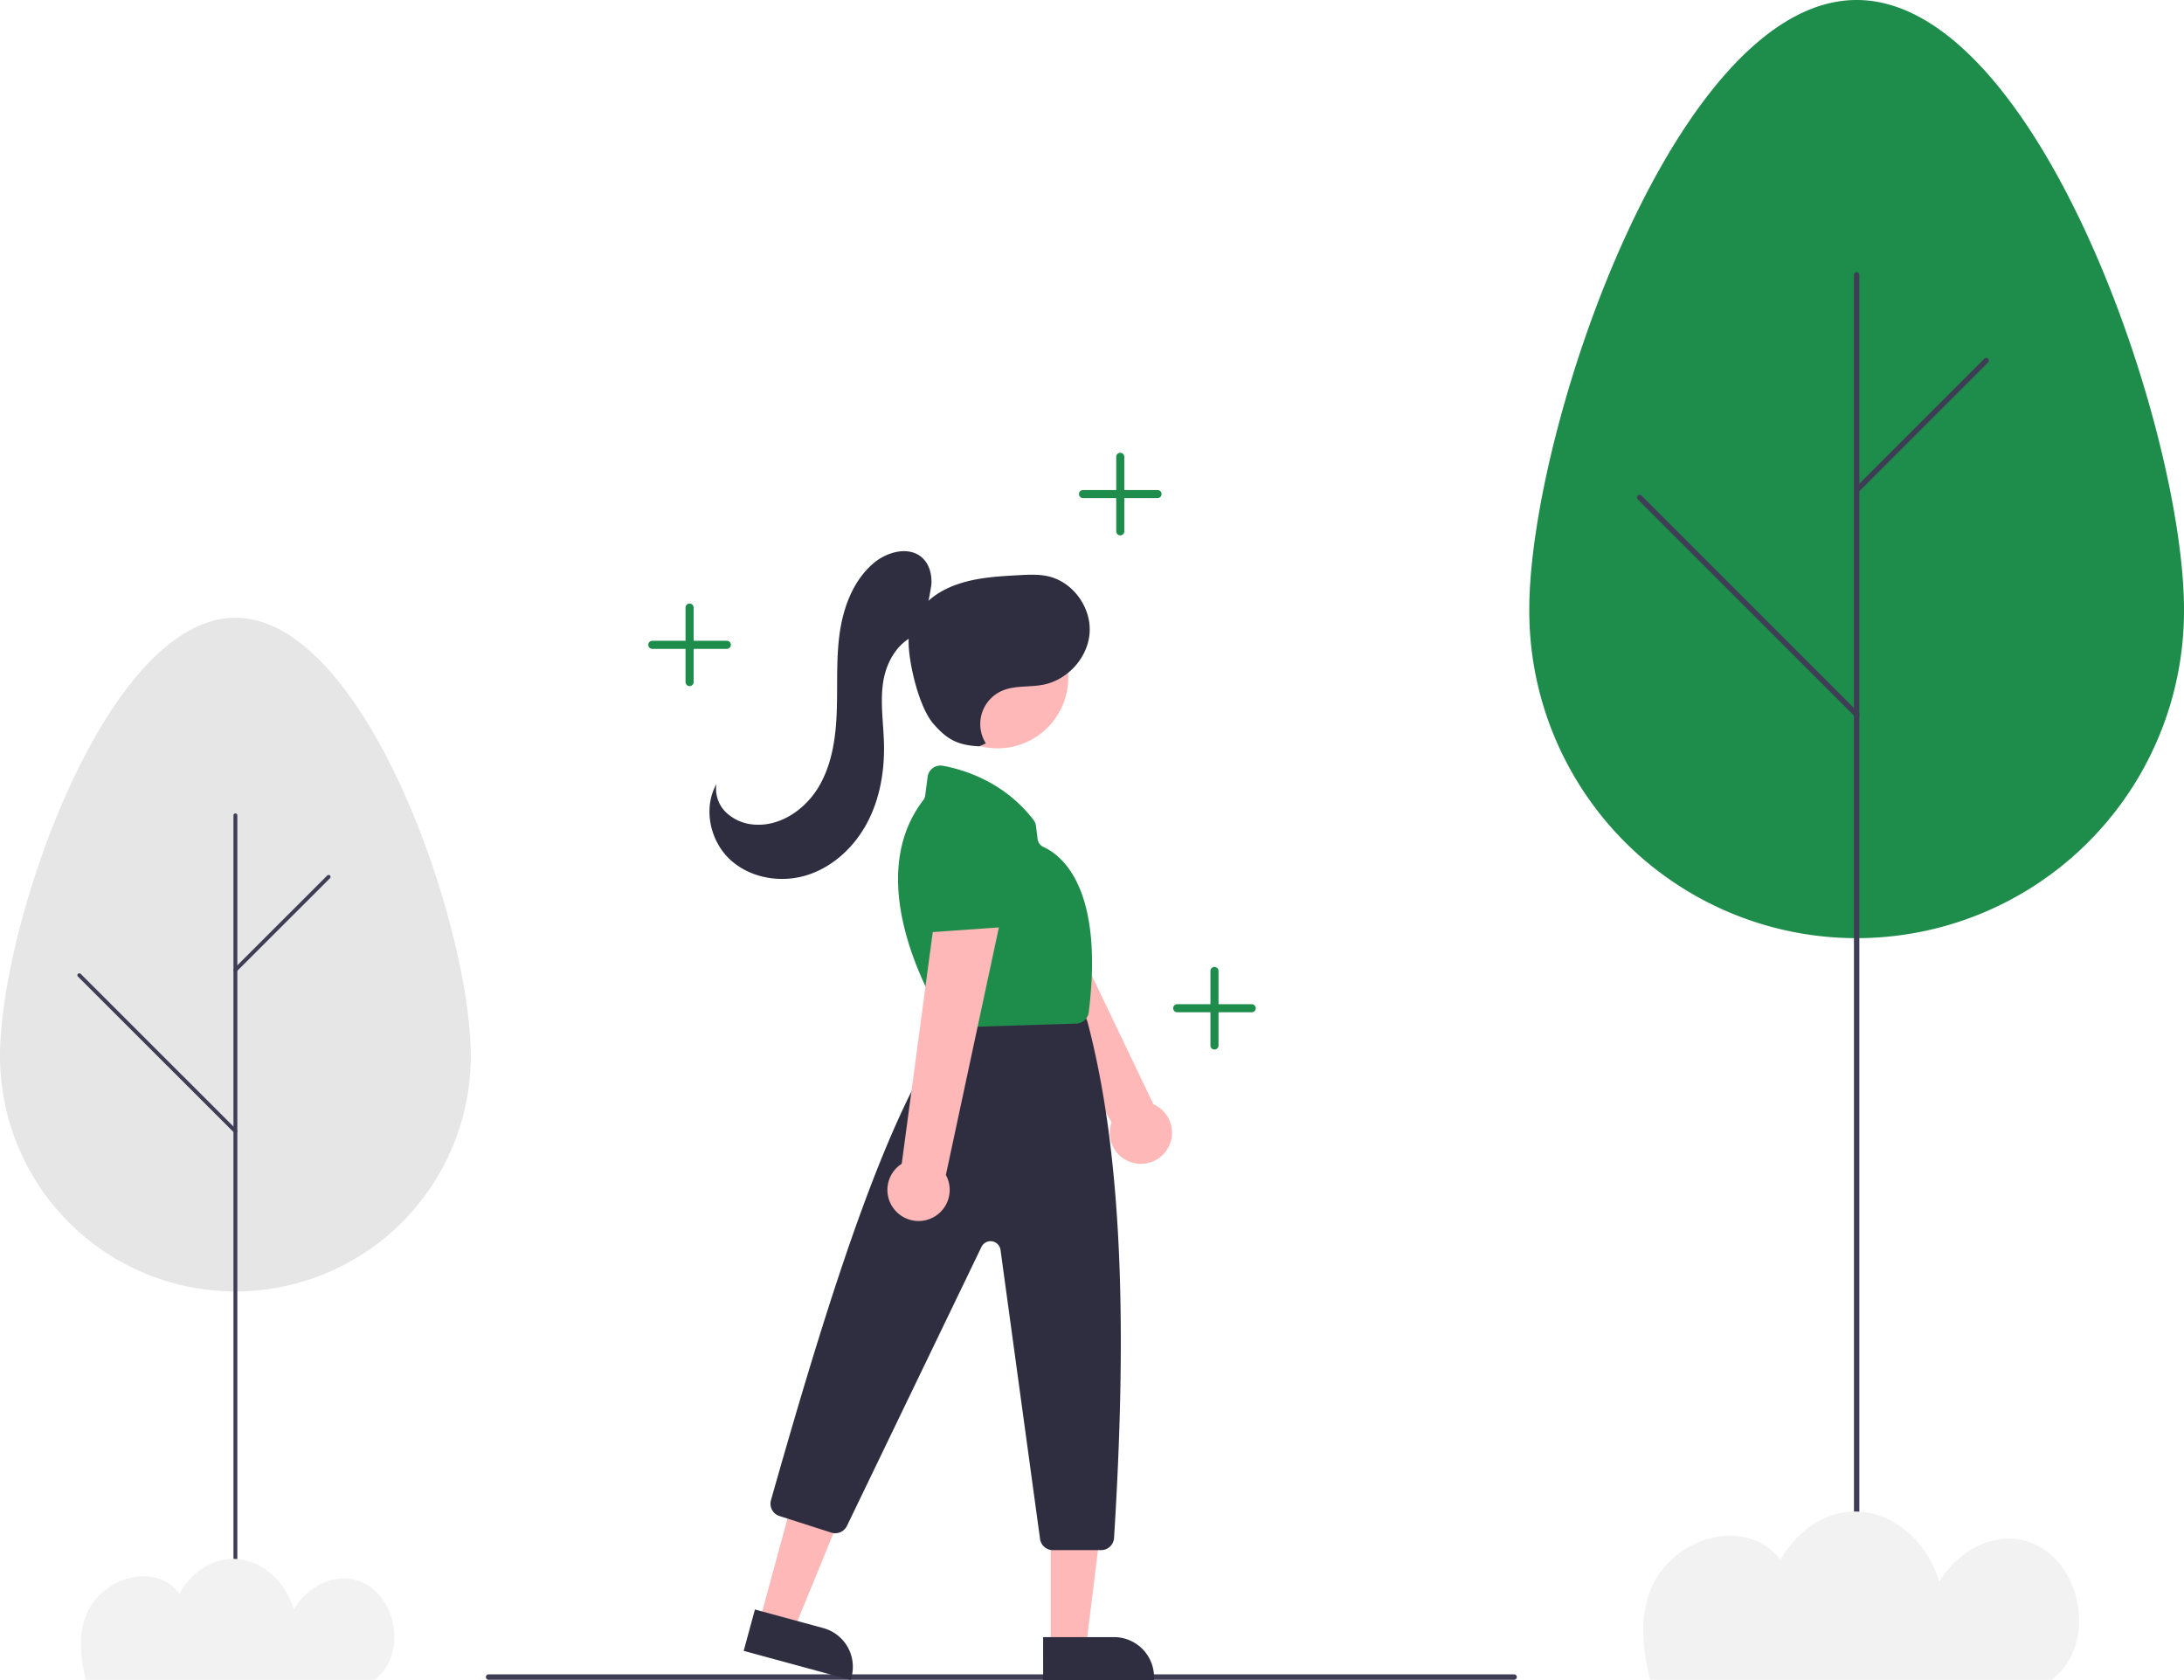 <svg xmlns="http://www.w3.org/2000/svg" data-name="Layer 1" width="811.349" height="624.081" viewBox="0 0 811.349 624.081" xmlns:xlink="http://www.w3.org/1999/xlink"><path d="M616.149,570.12a11.489,11.489,0,0,1-8.862-15.226l-50.423-87.209,23.833-7.5,42.114,87.983a11.551,11.551,0,0,1-6.662,21.953Z" transform="translate(-194.325 -137.96)" fill="#ffb8b8"/><path d="M558.64,481.817a4.78,4.78,0,0,1-3.399-2.553L541.936,453.031a4.815,4.815,0,0,1,1.358-5.991L557.534,436.087a4.787,4.787,0,0,1,6.249.325L583.531,455.176a4.812,4.812,0,0,1-.114,7.082l-20.683,18.422a4.786,4.786,0,0,1-4.094,1.136Z" transform="translate(-194.325 -137.96)" fill="#1e8c4a"/><path d="M1005.675,364.505c0-67.165-54.448-226.546-121.614-226.546S762.447,297.34,762.447,364.505a121.614,121.614,0,1,0,243.227,0Z" transform="translate(-194.325 -137.96)" fill="#1e8c4a"/><path d="M884.061,734.378a1,1,0,0,0,1-1V240.093a1,1,0,0,0-2,0V733.378A1,1,0,0,0,884.061,734.378Z" transform="translate(-194.325 -137.96)" fill="#3f3d56"/><path d="M884.061,321.039a.997.997,0,0,0,.707-.293l48.135-48.134a1,1,0,0,0-1.414-1.414l-48.135,48.134a1,1,0,0,0,.707,1.707Z" transform="translate(-194.325 -137.96)" fill="#3f3d56"/><path d="M884.061,404.369a1,1,0,0,0,.707-1.707l-80.61-80.61a1,1,0,0,0-1.414,1.414l80.61,80.61A.997.997,0,0,0,884.061,404.369Z" transform="translate(-194.325 -137.96)" fill="#3f3d56"/><path d="M956.954,761.573c-.174.134-.357.255-.532.386H807.329c-2.921-11.837-3.953-23.686.411-33.976,6.217-14.663,24.618-23.816,39.247-17.519a22.338,22.338,0,0,1,8.774,6.942c5.717-10.233,15.972-17.949,27.809-17.941,14.83.011,27.16,12.138,31.183,26.147,6.48-10.937,19.278-18.58,31.787-15.292C967.463,715.82,974.072,748.344,956.954,761.573Z" transform="translate(-194.325 -137.96)" fill="#f2f2f2"/><path d="M369.222,530.251c0-48.264-39.152-162.791-87.448-162.791s-87.448,114.527-87.448,162.791a87.448,87.448,0,0,0,174.896,0Z" transform="translate(-194.325 -137.96)" fill="#e6e6e6"/><path d="M281.774,742.858a.719.719,0,0,0,.719-.719V440.851a.719.719,0,0,0-1.438,0V742.14A.719.719,0,0,0,281.774,742.858Z" transform="translate(-194.325 -137.96)" fill="#3f3d56"/><path d="M281.774,499.017a.717.717,0,0,0,.508-.211L316.894,464.218a.719.719,0,1,0-1.017-1.016l-34.612,34.588a.719.719,0,0,0,.508,1.227Z" transform="translate(-194.325 -137.96)" fill="#3f3d56"/><path d="M281.774,558.896a.719.719,0,0,0,.508-1.227l-57.964-57.925a.719.719,0,1,0-1.017,1.016l57.964,57.925A.717.717,0,0,0,281.774,558.896Z" transform="translate(-194.325 -137.96)" fill="#3f3d56"/><path d="M333.795,761.682c-.125.096-.256.183-.383.278H226.205c-2.101-8.505-2.842-17.02.295-24.414,4.471-10.536,17.702-17.113,28.221-12.589a16.06,16.06,0,0,1,6.309,4.988c4.111-7.353,11.485-12.898,19.996-12.892,10.664.008,19.53,8.722,22.423,18.788,4.659-7.859,13.862-13.351,22.857-10.989C341.352,728.804,346.104,752.176,333.795,761.682Z" transform="translate(-194.325 -137.96)" fill="#f2f2f2"/><path d="M375.825,761.96h381a1,1,0,0,0,0-2h-381a1,1,0,1,0,0,2Z" transform="translate(-194.325 -137.96)" fill="#3f3d56"/><path d="M556.177,488.122a4.78,4.78,0,0,1-3.328-2.646l-12.576-26.59a4.815,4.815,0,0,1,1.523-5.951L556.334,442.379a4.787,4.787,0,0,1,6.237.497l19.223,19.302a4.812,4.812,0,0,1-.309,7.077L560.301,487.099a4.786,4.786,0,0,1-4.124,1.023Z" transform="translate(-194.325 -137.96)" fill="#1e8c4a"/><polygon points="282.179 602.252 294.831 605.694 314.129 558.533 295.457 553.453 282.179 602.252" fill="#ffb8b8"/><path d="M471.964,740.989h41.208a0,0,0,0,1,0,0v15.921a0,0,0,0,1,0,0H486.851a14.887,14.887,0,0,1-14.887-14.887v-1.034A0,0,0,0,1,471.964,740.989Z" transform="translate(576.906 1462.986) rotate(-164.779)" fill="#2f2e41"/><polygon points="390.336 611.906 403.447 611.905 409.685 561.332 390.333 561.333 390.336 611.906" fill="#ffb8b8"/><path d="M581.852,746.118h41.208a0,0,0,0,1,0,0v15.921a0,0,0,0,1,0,0H596.739a14.887,14.887,0,0,1-14.887-14.887v-1.034A0,0,0,0,1,581.852,746.118Z" transform="translate(1010.62 1370.171) rotate(179.997)" fill="#2f2e41"/><circle cx="564.91" cy="389.687" r="26.267" transform="translate(-304.418 375.629) rotate(-45)" fill="#ffb8b8"/><path d="M580.696,709.646,566.014,602.286a3.743,3.743,0,0,0-7.08-1.119l-49.969,103.64a4.839,4.839,0,0,1-5.802,2.494l-19.256-6.162a4.797,4.797,0,0,1-3.164-5.9c23.423-82.696,43.647-144.222,66.214-175.692.088-.122.179-.238.277-.352l5.005-5.839a4.805,4.805,0,0,1,3.654-1.68h36.846a4.79,4.79,0,0,1,4.469,3.026l.96,2.399a5.004,5.004,0,0,1,.195.59c12.044,45.842,15.167,106.725,9.828,191.6a4.827,4.827,0,0,1-4.808,4.516H585.464A4.831,4.831,0,0,1,580.696,709.646Z" transform="translate(-194.325 -137.96)" fill="#2f2e41"/><path d="M545.176,517.368h0c-5.308-8.495-30.638-52.381-7.902-82.104a3.808,3.808,0,0,0,.763-1.809l.901-6.912a4.805,4.805,0,0,1,5.616-4.117c7.903,1.438,22.79,5.96,33.691,20.083a4.795,4.795,0,0,1,.951,2.337l.602,4.814a3.7,3.7,0,0,0,2.152,2.934c6.953,3.157,22.513,15.46,16.84,61.385a4.797,4.797,0,0,1-4.629,4.229l-44.756,1.413c-.051.001-.101.002-.151.002A4.822,4.822,0,0,1,545.176,517.368Z" transform="translate(-194.325 -137.96)" fill="#1e8c4a"/><path d="M527.025,587.753a11.489,11.489,0,0,1,2.289-17.468l13.374-99.845,23.449,8.626L545.713,574.446a11.551,11.551,0,0,1-18.688,13.307Z" transform="translate(-194.325 -137.96)" fill="#ffb8b8"/><path d="M535.458,482.712a4.78,4.78,0,0,1-1.131-4.098l5.497-28.895A4.815,4.815,0,0,1,544.56,445.806l17.965.031a4.787,4.787,0,0,1,4.748,4.075l4.166,26.921a4.812,4.812,0,0,1-4.418,5.537l-27.629,1.945a4.786,4.786,0,0,1-3.935-1.602Z" transform="translate(-194.325 -137.96)" fill="#1e8c4a"/><path d="M536.009,373.351a108.932,108.932,0,0,0,4.305-18.145c.287-3.587-.632-7.446-3.244-9.92-4.888-4.631-13.193-2.425-18.305,1.958-7.388,6.334-11.072,16.069-12.465,25.7s-.78,19.425-1.115,29.151-1.726,19.726-6.684,28.099-14.159,14.801-23.865,14.088a16.795,16.795,0,0,1-10.514-4.456,12.191,12.191,0,0,1-3.661-10.586c-4.96,8.882-2.446,20.921,4.953,27.904s18.78,8.957,28.507,5.975,17.733-10.457,22.515-19.437,6.534-19.353,6.28-29.524c-.195-7.81-1.523-15.684-.203-23.385s6.139-15.519,13.738-17.332Z" transform="translate(-194.325 -137.96)" fill="#2f2e41"/><path d="M560.566,414.107a13.457,13.457,0,0,1,5.935-19.487c4.763-2.108,10.272-1.301,15.383-2.302,9.158-1.793,16.697-10.157,17.241-19.473s-6.178-18.627-15.262-20.766c-3.623-.853-7.401-.653-11.118-.447-3.57.198-7.143.395-10.695.803-7.029.806-14.139,2.508-19.989,6.487s-10.267,10.568-10.191,17.642c.086,8.074,3.894,24.147,9.19,30.243,5.109,5.881,9,8,17.11,8.401Z" transform="translate(-194.325 -137.96)" fill="#2f2e41"/><path d="M659.338,511H647V498.662a1.5,1.5,0,0,0-3,0V511H631.662a1.5,1.5,0,0,0,0,3H644v12.338a1.5,1.5,0,0,0,3,0V514h12.338a1.5,1.5,0,0,0,0-3Z" transform="translate(-194.325 -137.96)" fill="#1e8c4a"/><path d="M624.338,320H612V307.662a1.5,1.5,0,0,0-3,0V320H596.662a1.5,1.5,0,0,0,0,3H609v12.338a1.5,1.5,0,0,0,3,0V323h12.338a1.5,1.5,0,0,0,0-3Z" transform="translate(-194.325 -137.96)" fill="#1e8c4a"/><path d="M464.338,376H452V363.662a1.5,1.5,0,0,0-3,0V376H436.662a1.5,1.5,0,0,0,0,3H449v12.338a1.5,1.5,0,0,0,3,0V379h12.338a1.5,1.5,0,0,0,0-3Z" transform="translate(-194.325 -137.96)" fill="#1e8c4a"/></svg>